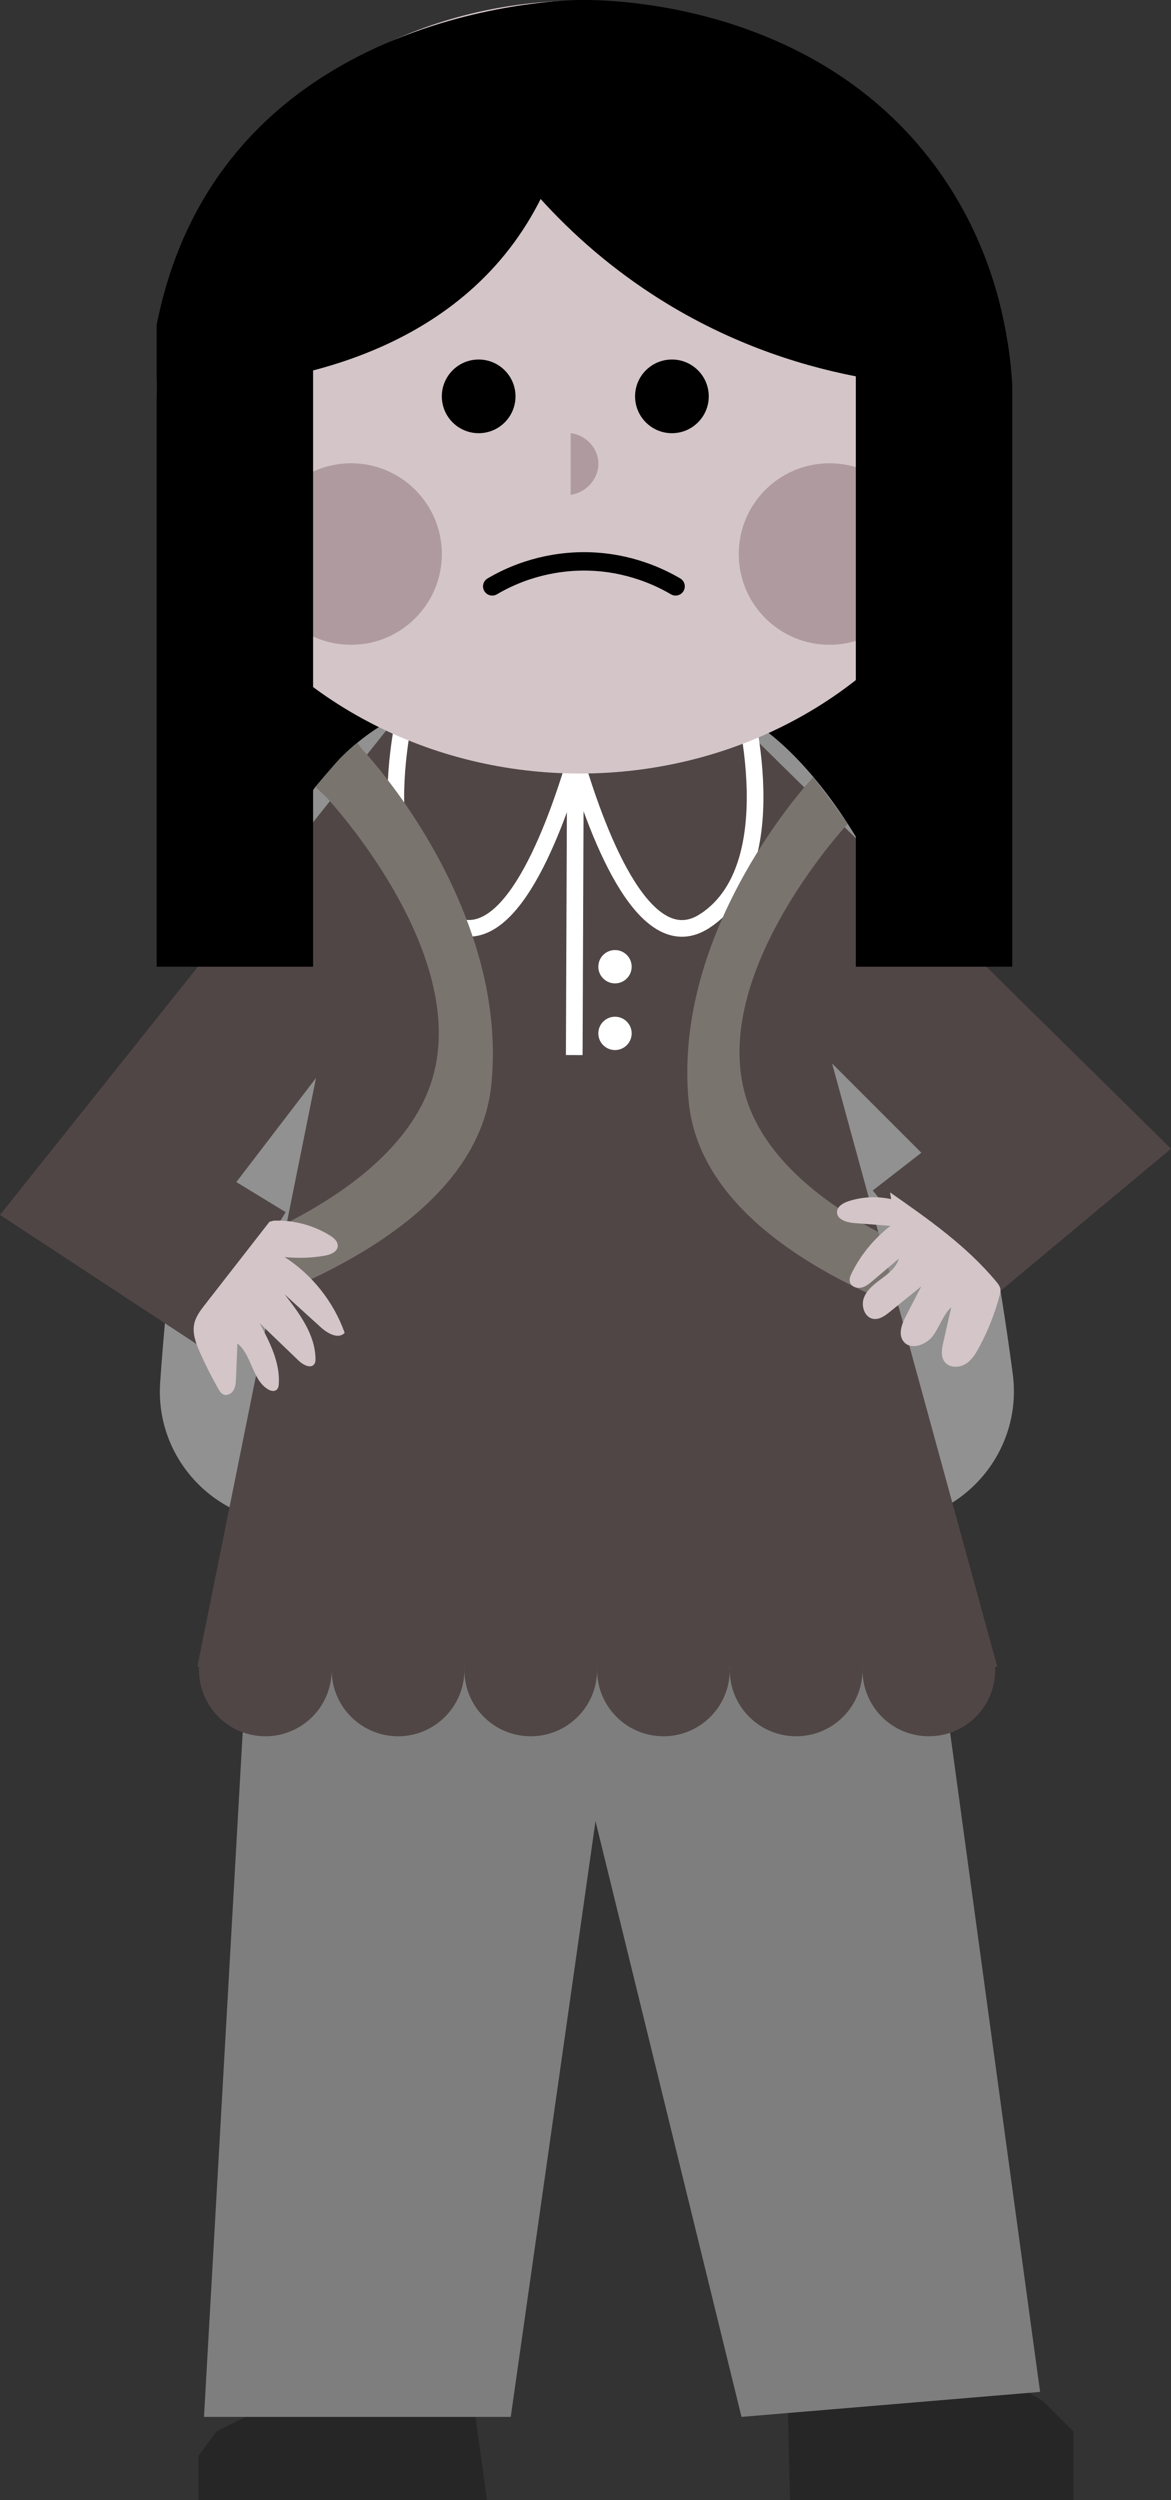 <?xml version="1.0" encoding="UTF-8"?>
<svg id="Calque_2" xmlns="http://www.w3.org/2000/svg" viewBox="0 0 140.52 300">
  <rect x="0" y="0" width="140.52" height="300" fill="#333333" stroke="none"/>
  <defs>
    <style>
      .cls-1 {
        stroke: #000;
        stroke-linecap: round;
        stroke-width: 2.21px;
      }

      .cls-1, .cls-2 {
        fill: none;
        stroke-miterlimit: 10;
      }

      .cls-3 {
        fill: #d3c5c8;
      }

      .cls-4 {
        fill: #919191;
      }

      .cls-5 {
        fill: #af9a9f;
      }

      .cls-6 {
        fill: #fff;
      }

      .cls-7 {
        fill: #262626;
      }

      .cls-8 {
        fill: #7f7e7e;
      }

      .cls-9 {
        fill: #7a746f;
      }

      .cls-10 {
        fill: #514646;
      }

      .cls-2 {
        stroke: #fff;
        stroke-width: 2px;
      }
    </style>
  </defs>
  <g id="fille_sac_à_dos_2">
    <polyline points="112.64 44.02 112.64 110.54 23.34 110.54 23.34 46.23"/>
    <path class="cls-4" d="M105.91,182.71H34.95c-9.12,0-16.36-7.72-15.73-16.82,1.42-20.5,5.69-54.51,18.63-71.47.73-.87,1.48-1.75,2.27-2.65.2-.23.41-.46.61-.68.69-.71,1.41-1.37,2.15-1.97,3.67-3.04,7.9-4.84,12.76-4.97h25.1c4.55,0,8.96,1.59,12.42,4.55,8.61,7.38,21.83,26.57,28.37,76.17,1.25,9.44-6.1,17.84-15.62,17.84Z"/>
    <path class="cls-7" d="M31.52,288.98c-1.85.93-3.71,1.85-5.56,2.78-.72.99-1.44,1.97-2.16,2.96v5.28h34.64l-1.48-10.64c-8.48-.13-16.96-.26-25.45-.38Z"/>
    <path class="cls-7" d="M118.61,284.35c2.16,1.24,4.33,2.47,6.49,3.71,1.24,1.24,2.47,2.47,3.71,3.71v8.24h-34.01c-.09-3.98-.19-7.97-.28-11.95,8.03-1.24,16.06-2.47,24.1-3.71Z"/>
    <path class="cls-8" d="M29.76,196.59h82.71c4.11,30.14,8.23,60.28,12.34,90.42-11.94,1-23.89,2-35.83,3l-17.52-71.49-10.17,71.49H24.48l5.28-93.42Z"/>
    <path class="cls-10" d="M127.58,125.09c-8.74-8.62-17.48-17.22-26.22-25.83-1.62-1.59-3.23-3.19-4.85-4.78-2.19-2.15-4.37-4.31-6.56-6.46h-.01c-1.06-1.06-2.12-2.11-3.18-3.15-12.5-.29-25-.58-37.5-.87-.14.18-.29.36-.43.54-12.48,15.65-24.96,31.31-37.44,46.96-3.8,4.76-7.59,9.52-11.39,14.28l16.87,11.08,2.89,1.9.94.62,3.56,2.34,2.52-4.09,6.11-9.93,1.39-2.25-5.92-3.61c3.19-4.16,6.37-8.33,9.56-12.49-1.18,5.87-2.37,11.75-3.55,17.62-.58,2.84-1.15,5.69-1.72,8.53-2.99,14.83-5.98,29.67-8.97,44.5h.21c-.2,4.39,3.17,8.11,7.55,8.33,4.39.23,8.13-3.15,8.35-7.54.01-.14.01-.27.01-.41,0,4.22,3.31,7.74,7.56,7.95,4.39.23,8.13-3.15,8.36-7.54.01-.14.01-.26.01-.4,0,4.22,3.3,7.73,7.55,7.94,4.39.23,8.14-3.15,8.36-7.54.01-.14.01-.27.01-.41,0-.13,0-.26-.02-.38h.03c-.01.13-.01.25-.01.38,0,4.22,3.3,7.74,7.56,7.95,4.39.23,8.13-3.15,8.35-7.54.01-.14.01-.27.01-.41,0,4.22,3.31,7.74,7.56,7.95,4.39.23,8.13-3.15,8.36-7.54.01-.14.01-.26.01-.4,0,4.22,3.3,7.73,7.55,7.94,4.39.23,8.13-3.15,8.36-7.54.01-.27.01-.53-.01-.79h.27c-3.95-14.41-7.89-28.82-11.84-43.23-.81-2.98-1.63-5.95-2.44-8.93-1.85-6.74-3.7-13.49-5.54-20.23,3.57,3.57,7.14,7.14,10.71,10.71l-5.83,4.53,6.15,7.61,5.83,7.22,3.35-2.78,3.86-3.22,16.6-13.84c-4.31-4.25-8.63-8.5-12.94-12.75ZM39.8,200.37c0-.12,0-.25-.02-.37h.03c-.01.13-.01.24-.01.37ZM55.73,200.38c0-.13,0-.26-.02-.38h.03c-.01.13-.01.25-.01.38ZM87.57,200.37c0-.12,0-.25-.02-.37h.03c0,.13,0,.24,0,.37ZM103.5,200.38c0-.13,0-.26-.02-.38h.03c-.01.13-.01.25-.01.38Z"/>
    <g>
      <path class="cls-2" d="M84.6,110.49c-7.03,4.65-12.63-9.49-15.55-19.32-2.93,9.84-8.52,23.96-15.55,19.31-10.5-6.93-4.03-28.48-4.03-28.48l19.82.46,19.35-.45s6.47,21.55-4.03,28.48Z"/>
      <line class="cls-2" x1="69.05" y1="91.17" x2="68.91" y2="126.6"/>
      <circle class="cls-6" cx="73.8" cy="116" r="2"/>
      <circle class="cls-6" cx="73.8" cy="124" r="2"/>
    </g>
    <path class="cls-9" d="M105.39,147.84c.81,2.98,1.63,5.95,2.44,8.93-10.62-4.29-24-12.11-25.19-24.62-1.69-17.74,10.16-33.27,13.87-37.67.69-.81,1.1-1.24,1.1-1.24l4.12,5.62s-.13.14-.37.4c-2.44,2.76-16.28,19.19-11.7,32.87,2.36,7.03,9.17,12.21,15.73,15.71Z"/>
    <path class="cls-9" d="M58.97,130.05c-1.24,12.96-15.22,21.04-26.24,25.45.59-2.93,1.18-5.87,1.78-8.8,7.06-3.61,14.64-9.1,17.19-16.68,5.2-15.44-12.5-34.31-12.5-34.31l-1.35-1.29c.73-.87,1.48-1.75,2.27-2.65.2-.23.41-.46.61-.68.69-.71,1.41-1.37,2.15-1.97.19.26.39.53.58.79,0,0,2.08,2.19,4.73,5.93,2.44,3.47,5.37,8.28,7.58,13.93,2.36,6,3.91,12.96,3.2,20.28Z"/>
    <path class="cls-3" d="M32.84,146.47c2.36-.09,4.73.53,6.74,1.77.48.29.99.73.95,1.28-.04.71-.89,1.04-1.59,1.16-1.58.27-3.19.32-4.78.16,3.31,2.13,5.88,5.38,7.2,9.09-.74.81-2.05.08-2.86-.66-1.45-1.32-2.9-2.63-4.34-3.95,1.78,2.29,3.65,4.8,3.7,7.7,0,.22,0,.46-.13.64-.39.61-1.33.14-1.86-.36-1.57-1.51-3.15-3.02-4.72-4.54,1.21,2.27,2.45,4.69,2.31,7.25-.01.28-.06.58-.27.76-.3.25-.76.12-1.08-.09-1.87-1.19-1.89-4.09-3.62-5.47-.06,1.4-.11,2.79-.17,4.19-.02.49-.05.99-.29,1.41s-.79.71-1.23.51c-.28-.13-.45-.4-.6-.67-.81-1.42-1.55-2.88-2.21-4.37-.48-1.1-.94-2.31-.67-3.48.19-.85.75-1.57,1.28-2.26,2.58-3.31,5.16-6.63,7.74-9.94"/>
    <path class="cls-3" d="M106.94,143.89c-1.7-.38-3.51-.29-5.16.26-.62.21-1.31.61-1.34,1.26-.04.91,1.15,1.28,2.06,1.35,1.45.11,2.9.22,4.35.34-1.94,1.5-3.54,3.44-4.63,5.63-.18.35-.34.75-.23,1.12.15.53.81.77,1.35.66s.98-.48,1.4-.84c1.04-.88,2.08-1.76,3.12-2.64-.29,1.02-1.19,1.75-2.04,2.38-.86.64-1.77,1.31-2.15,2.31s.09,2.39,1.15,2.54c.72.1,1.38-.38,1.95-.84,1.26-1.02,2.52-2.04,3.78-3.06-.61,1.17-1.21,2.35-1.82,3.52-.5.96-.98,2.19-.33,3.06.83,1.11,2.68.49,3.52-.61s1.22-2.53,2.23-3.47c-.32,1.4-.63,2.79-.95,4.19-.18.79-.34,1.69.14,2.34.54.73,1.68.77,2.47.31s1.28-1.28,1.71-2.08c1.05-1.96,1.87-4.04,2.44-6.19.06-.24.13-.49.09-.74-.05-.35-.28-.65-.51-.92-3.55-4.27-8.17-7.51-12.73-10.69"/>
    <ellipse class="cls-3" cx="69.59" cy="46.45" rx="50.78" ry="46.37"/>
    <circle class="cls-5" cx="42.13" cy="66.48" r="10.89"/>
    <circle class="cls-5" cx="99.54" cy="66.48" r="10.89"/>
    <circle cx="57.44" cy="47.56" r="4.42"/>
    <circle cx="80.63" cy="47.56" r="4.42"/>
    <path class="cls-5" d="M68.48,51.97c1.78.25,3.14,1.66,3.31,3.31.2,1.91-1.23,3.78-3.31,4.1"/>
    <path d="M37.57,44.45v71.55h-18.77V38.99c.08-.45.18-.9.28-1.34C27.5,0,69.58,0,69.58,0c.66,29.71-17.11,40.56-32.01,44.45Z"/>
    <path d="M121.47,46.35c-3.5.24-10.37.45-18.77-1.19-7.33-1.43-15.84-4.27-24.29-9.75-11.97-7.76-18.74-17.49-22.08-23.18L69.6,0c2.89-.04,27.87,0,42.6,19.9,5.58,7.55,7.81,15.4,8.7,21.11.34,2.11.49,3.94.57,5.34Z"/>
    <path d="M121.47,46.35v69.65h-18.77V43.42l18.2-2.41c.34,2.11.49,3.94.57,5.34Z"/>
    <path class="cls-1" d="M81.07,70.36c-1.67-.98-5.6-3-11-3-1.93,0-6.35.26-11,3"/>
  </g>
</svg>